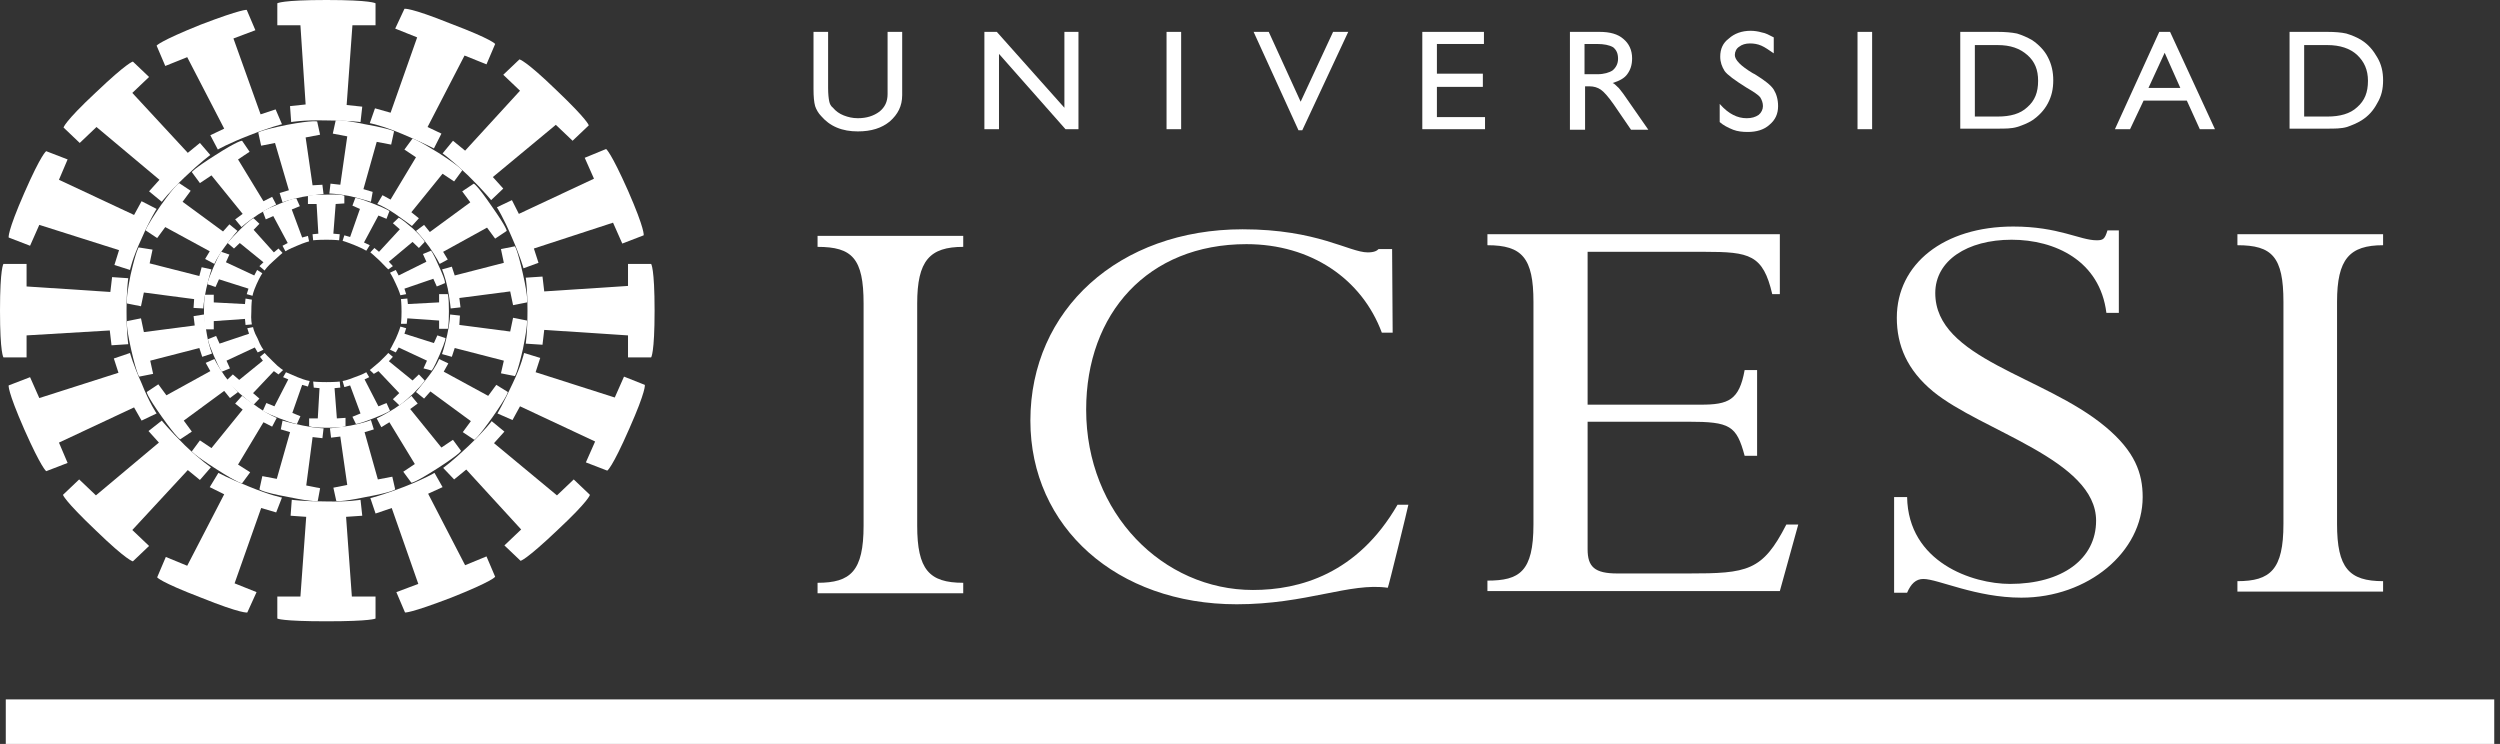 <svg width="205" height="61" viewBox="0 0 205 61" fill="none" xmlns="http://www.w3.org/2000/svg">
<rect x="0" y="0" width="205" height="61" fill="#333333" stroke="none"/>
<path fill-rule="evenodd" clip-rule="evenodd" d="M29.563 10.009C29.563 10.009 28.615 9.874 26.72 9.874C24.825 9.828 23.877 10.009 23.877 10.009L23.782 8.701L25.062 8.566L24.635 2.074H22.74V0.271C22.74 0.271 23.072 0 26.767 0C30.463 0 30.794 0.271 30.794 0.271V2.074H28.899L28.425 8.611L29.705 8.746L29.563 10.009Z" fill="white"/>
<path fill-rule="evenodd" clip-rule="evenodd" d="M23.122 10.188C23.122 10.188 22.174 10.413 20.469 11.089C18.716 11.766 17.863 12.262 17.863 12.262L17.247 11.089L18.384 10.548L15.352 4.687L13.552 5.409L12.841 3.741C12.841 3.741 13.078 3.38 16.442 2.027C19.853 0.72 20.232 0.81 20.232 0.81L20.942 2.478L19.142 3.155L21.369 9.376L22.601 8.97L23.122 10.188Z" fill="white"/>
<path fill-rule="evenodd" clip-rule="evenodd" d="M17.246 12.713C17.246 12.713 16.488 13.255 15.161 14.517C13.835 15.779 13.266 16.546 13.266 16.546L12.224 15.689L13.076 14.742L7.912 10.414L6.538 11.722L5.212 10.459C5.212 10.459 5.259 10.008 7.865 7.574C10.471 5.094 10.897 5.049 10.897 5.049L12.224 6.311L10.85 7.619L15.398 12.533L16.393 11.722L17.246 12.713Z" fill="white"/>
<path fill-rule="evenodd" clip-rule="evenodd" d="M12.841 17.131C12.841 17.131 12.319 17.943 11.609 19.566C10.851 21.189 10.661 22.136 10.661 22.136L9.382 21.73L9.761 20.512L3.223 18.439L2.465 20.152L0.712 19.476C0.712 19.476 0.57 19.07 1.991 15.824C3.412 12.578 3.791 12.397 3.791 12.397L5.544 13.073L4.834 14.742L10.993 17.627L11.609 16.5L12.841 17.131Z" fill="white"/>
<path fill-rule="evenodd" clip-rule="evenodd" d="M10.518 22.814C10.518 22.814 10.376 23.715 10.376 25.519C10.376 27.322 10.518 28.224 10.518 28.224L9.144 28.314L9.002 27.097L2.179 27.502V29.306H0.284C0.284 29.306 0 28.99 0 25.474C0 21.957 0.284 21.641 0.284 21.641H2.179V23.49L9.049 23.941L9.191 22.723L10.518 22.814Z" fill="white"/>
<path fill-rule="evenodd" clip-rule="evenodd" d="M10.661 28.944C10.661 28.944 10.898 29.846 11.609 31.424C12.272 33.092 12.841 33.903 12.841 33.903L11.609 34.489L10.993 33.407L4.834 36.293L5.544 37.961L3.791 38.637C3.791 38.637 3.412 38.412 1.991 35.211C0.57 31.965 0.712 31.604 0.712 31.604L2.465 30.928L3.223 32.641L9.714 30.567L9.335 29.395L10.661 28.944Z" fill="white"/>
<path fill-rule="evenodd" clip-rule="evenodd" d="M13.267 34.488C13.267 34.488 13.835 35.21 15.162 36.517C16.488 37.779 17.294 38.321 17.294 38.321L16.393 39.357L15.399 38.546L10.85 43.46L12.224 44.768L10.898 46.03C10.898 46.03 10.424 45.985 7.866 43.505C5.212 40.98 5.165 40.575 5.165 40.575L6.492 39.312L7.866 40.62L13.03 36.292L12.177 35.345L13.267 34.488Z" fill="white"/>
<path fill-rule="evenodd" clip-rule="evenodd" d="M17.91 38.773C17.91 38.773 18.715 39.223 20.421 39.9C22.174 40.621 23.121 40.801 23.121 40.801L22.647 42.019L21.416 41.658L19.236 47.834L21.037 48.556L20.279 50.224C20.279 50.224 19.852 50.359 16.488 49.007C13.077 47.699 12.888 47.339 12.888 47.339L13.598 45.67L15.351 46.392L18.384 40.531L17.199 39.945L17.91 38.773Z" fill="white"/>
<path fill-rule="evenodd" clip-rule="evenodd" d="M23.925 40.982C23.925 40.982 24.872 41.118 26.72 41.118C28.615 41.163 29.563 40.982 29.563 40.982L29.705 42.29L28.378 42.38L28.852 48.917H30.794V50.721C30.794 50.721 30.463 50.946 26.767 50.946C23.072 50.946 22.74 50.721 22.74 50.721V48.917H24.635L25.109 42.38L23.83 42.29L23.925 40.982Z" fill="white"/>
<path fill-rule="evenodd" clip-rule="evenodd" d="M30.369 40.846C30.369 40.846 31.317 40.621 33.07 39.945C34.823 39.268 35.628 38.773 35.628 38.773L36.291 39.945L35.107 40.486L38.139 46.347L39.892 45.625L40.603 47.294C40.603 47.294 40.413 47.654 37.002 49.007C33.591 50.314 33.212 50.224 33.212 50.224L32.501 48.556L34.301 47.88L32.122 41.658L30.796 42.109L30.369 40.846Z" fill="white"/>
<path fill-rule="evenodd" clip-rule="evenodd" d="M36.339 38.368C36.339 38.368 37.097 37.827 38.423 36.564C39.75 35.302 40.319 34.535 40.319 34.535L41.361 35.392L40.508 36.339L45.672 40.622L47.046 39.314L48.373 40.577C48.373 40.577 48.325 41.028 45.72 43.462C43.114 45.942 42.687 45.987 42.687 45.987L41.361 44.724L42.735 43.417L38.234 38.503L37.239 39.314L36.339 38.368Z" fill="white"/>
<path fill-rule="evenodd" clip-rule="evenodd" d="M40.793 33.903C40.793 33.903 41.267 33.092 42.025 31.469C42.783 29.891 42.972 28.944 42.972 28.944L44.299 29.35L43.92 30.522L50.411 32.596L51.169 30.883L52.874 31.559C52.874 31.559 53.016 31.965 51.595 35.166C50.174 38.412 49.795 38.592 49.795 38.592L48.042 37.916L48.8 36.203L42.641 33.317L42.025 34.444L40.793 33.903Z" fill="white"/>
<path fill-rule="evenodd" clip-rule="evenodd" d="M43.111 28.179C43.111 28.179 43.254 27.277 43.254 25.474C43.254 23.67 43.111 22.769 43.111 22.769L44.485 22.678L44.627 23.896L51.497 23.445V21.642H53.392C53.392 21.642 53.676 21.957 53.676 25.474C53.676 28.99 53.392 29.306 53.392 29.306H51.497V27.503L44.627 27.052L44.485 28.269L43.111 28.179Z" fill="white"/>
<path fill-rule="evenodd" clip-rule="evenodd" d="M42.925 22.001C42.925 22.001 42.689 21.099 41.978 19.476C41.267 17.808 40.746 16.997 40.746 16.997L41.978 16.411L42.546 17.538L48.706 14.652L47.947 12.939L49.7 12.218C49.7 12.218 50.079 12.443 51.501 15.644C52.922 18.89 52.78 19.296 52.78 19.296L51.027 19.972L50.269 18.259L43.778 20.378L44.157 21.55L42.925 22.001Z" fill="white"/>
<path fill-rule="evenodd" clip-rule="evenodd" d="M40.272 16.411C40.272 16.411 39.703 15.69 38.377 14.383C37.05 13.12 36.292 12.579 36.292 12.579L37.145 11.542L38.14 12.354L42.641 7.439L41.267 6.132L42.593 4.87C42.593 4.87 43.067 4.915 45.625 7.394C48.231 9.874 48.279 10.28 48.279 10.28L46.952 11.542L45.578 10.235L40.414 14.518L41.267 15.464L40.272 16.411Z" fill="white"/>
<path fill-rule="evenodd" clip-rule="evenodd" d="M35.581 12.174C35.581 12.174 34.728 11.723 33.023 11.001C31.317 10.28 30.322 10.1 30.322 10.1L30.749 8.882L32.028 9.243L34.207 3.066L32.407 2.345L33.165 0.722C33.165 0.722 33.591 0.587 36.955 1.939C40.414 3.247 40.603 3.607 40.603 3.607L39.892 5.276L38.092 4.554L35.06 10.415L36.197 10.956L35.581 12.174Z" fill="white"/>
<path fill-rule="evenodd" clip-rule="evenodd" d="M19.473 18.936C19.473 18.936 19.094 19.341 18.431 20.243C17.768 21.145 17.578 21.641 17.578 21.641L16.82 21.235L17.199 20.604L13.551 18.62L12.888 19.522L11.94 18.89C11.94 18.89 11.94 18.665 13.172 16.862C14.451 15.058 14.688 15.013 14.688 15.013L15.636 15.644L14.973 16.546L18.289 18.981L18.81 18.395L19.473 18.936Z" fill="white"/>
<path fill-rule="evenodd" clip-rule="evenodd" d="M17.34 22.092C17.34 22.092 17.151 22.633 16.914 23.67C16.677 24.752 16.677 25.293 16.677 25.293L15.871 25.248L15.919 24.527L11.797 23.986L11.56 25.113L10.423 24.887C10.423 24.887 10.281 24.662 10.707 22.543C11.181 20.469 11.371 20.289 11.371 20.289L12.508 20.469L12.271 21.596L16.345 22.633L16.535 21.912L17.34 22.092Z" fill="white"/>
<path fill-rule="evenodd" clip-rule="evenodd" d="M16.726 25.788C16.726 25.788 16.773 26.329 16.962 27.411C17.152 28.493 17.389 28.989 17.389 28.989L16.583 29.259L16.346 28.538L12.319 29.575L12.556 30.657L11.419 30.882C11.419 30.882 11.23 30.747 10.756 28.673C10.282 26.554 10.424 26.329 10.424 26.329L11.561 26.103L11.798 27.231L15.967 26.689L15.873 25.923L16.726 25.788Z" fill="white"/>
<path fill-rule="evenodd" clip-rule="evenodd" d="M17.578 29.439C17.578 29.439 17.815 29.935 18.431 30.837C19.095 31.738 19.521 32.144 19.521 32.144L18.858 32.64L18.384 32.054L15.068 34.489L15.731 35.39L14.783 36.022C14.783 36.022 14.546 35.977 13.267 34.173C11.988 32.37 12.035 32.144 12.035 32.144L12.983 31.513L13.646 32.415L17.247 30.431L16.868 29.755L17.578 29.439Z" fill="white"/>
<path fill-rule="evenodd" clip-rule="evenodd" d="M19.851 32.46C19.851 32.46 20.325 32.82 21.225 33.452C22.173 34.083 22.694 34.263 22.694 34.263L22.315 34.984L21.604 34.624L19.52 38.095L20.515 38.727L19.851 39.628C19.851 39.628 19.614 39.673 17.719 38.456C15.824 37.239 15.729 37.013 15.729 37.013L16.393 36.112L17.34 36.743L19.899 33.587L19.283 33.091L19.851 32.46Z" fill="white"/>
<path fill-rule="evenodd" clip-rule="evenodd" d="M23.169 34.488C23.169 34.488 23.738 34.669 24.828 34.894C25.917 35.12 26.533 35.12 26.533 35.12L26.439 35.931L25.633 35.841L25.112 39.808L26.249 40.034L26.059 41.071C26.059 41.071 25.823 41.206 23.643 40.755C21.416 40.349 21.274 40.124 21.274 40.124L21.511 39.042L22.696 39.267L23.785 35.435L23.027 35.21L23.169 34.488Z" fill="white"/>
<path fill-rule="evenodd" clip-rule="evenodd" d="M27.053 35.121C27.053 35.121 27.621 35.076 28.758 34.896C29.895 34.67 30.416 34.445 30.416 34.445L30.653 35.211L29.895 35.437L30.985 39.314L32.169 39.089L32.406 40.126C32.406 40.126 32.217 40.351 29.99 40.757C27.811 41.208 27.574 41.072 27.574 41.072L27.337 39.99L28.474 39.765L27.905 35.797L27.148 35.888L27.053 35.121Z" fill="white"/>
<path fill-rule="evenodd" clip-rule="evenodd" d="M30.889 34.308C30.889 34.308 31.41 34.083 32.357 33.497C33.305 32.865 33.731 32.46 33.731 32.46L34.252 33.091L33.637 33.542L36.195 36.698L37.142 36.066L37.806 36.968C37.806 36.968 37.758 37.194 35.863 38.411C33.968 39.628 33.731 39.583 33.731 39.583L33.068 38.681L34.016 38.05L31.931 34.624L31.268 35.029L30.889 34.308Z" fill="white"/>
<path fill-rule="evenodd" clip-rule="evenodd" d="M34.11 32.144C34.11 32.144 34.489 31.693 35.153 30.837C35.816 29.98 36.005 29.439 36.005 29.439L36.764 29.8L36.385 30.476L40.032 32.46L40.696 31.558L41.643 32.144C41.643 32.144 41.643 32.415 40.411 34.173C39.132 35.977 38.895 36.067 38.895 36.067L37.948 35.435L38.611 34.534L35.295 32.099L34.774 32.685L34.11 32.144Z" fill="white"/>
<path fill-rule="evenodd" clip-rule="evenodd" d="M36.245 29.034C36.245 29.034 36.435 28.493 36.672 27.456C36.908 26.374 36.908 25.788 36.908 25.788L37.714 25.878L37.666 26.644L41.836 27.186L42.072 26.058L43.21 26.284C43.21 26.284 43.304 26.509 42.878 28.628C42.404 30.702 42.215 30.837 42.215 30.837L41.078 30.612L41.315 29.575L37.287 28.538L37.05 29.259L36.245 29.034Z" fill="white"/>
<path fill-rule="evenodd" clip-rule="evenodd" d="M36.956 25.293C36.956 25.293 36.908 24.752 36.719 23.67C36.482 22.588 36.245 22.092 36.245 22.092L37.05 21.867L37.287 22.588L41.315 21.551L41.078 20.424L42.215 20.198C42.215 20.198 42.404 20.334 42.878 22.453C43.352 24.572 43.21 24.797 43.21 24.797L42.072 25.023L41.836 23.895L37.666 24.436L37.761 25.203L36.956 25.293Z" fill="white"/>
<path fill-rule="evenodd" clip-rule="evenodd" d="M36.053 21.641C36.053 21.641 35.816 21.145 35.2 20.243C34.537 19.342 34.11 18.936 34.11 18.936L34.774 18.44L35.247 19.026L38.564 16.591L37.901 15.69L38.848 15.059C38.848 15.059 39.085 15.104 40.317 16.907C41.596 18.71 41.549 18.936 41.549 18.936L40.601 19.567L39.938 18.665L36.337 20.649L36.716 21.28L36.053 21.641Z" fill="white"/>
<path fill-rule="evenodd" clip-rule="evenodd" d="M33.778 18.53C33.778 18.53 33.304 18.17 32.404 17.538C31.457 16.907 30.936 16.727 30.936 16.727L31.362 16.006L32.025 16.366L34.11 12.895L33.162 12.264L33.826 11.362C33.826 11.362 34.062 11.362 35.958 12.534C37.853 13.751 37.9 13.977 37.9 13.977L37.237 14.878L36.289 14.247L33.731 17.403L34.347 17.899L33.778 18.53Z" fill="white"/>
<path fill-rule="evenodd" clip-rule="evenodd" d="M30.417 16.547C30.417 16.547 29.849 16.366 28.759 16.096C27.622 15.87 27.006 15.87 27.006 15.87L27.101 15.059L27.906 15.149L28.475 11.181L27.29 10.956L27.527 9.874C27.527 9.874 27.764 9.739 29.943 10.19C32.17 10.595 32.312 10.776 32.312 10.776L32.075 11.858L30.891 11.632L29.801 15.51L30.559 15.735L30.417 16.547Z" fill="white"/>
<path fill-rule="evenodd" clip-rule="evenodd" d="M26.53 15.915C26.53 15.915 25.915 15.96 24.825 16.141C23.688 16.366 23.167 16.591 23.167 16.591L22.93 15.825L23.688 15.6L22.551 11.722L21.414 11.948L21.177 10.866C21.177 10.866 21.319 10.685 23.546 10.235C25.725 9.829 26.009 9.964 26.009 9.964L26.246 11.046L25.062 11.271L25.63 15.194L26.436 15.149L26.53 15.915Z" fill="white"/>
<path fill-rule="evenodd" clip-rule="evenodd" d="M22.647 16.771C22.647 16.771 22.125 16.997 21.178 17.583C20.23 18.214 19.804 18.62 19.804 18.62L19.283 17.989L19.899 17.538L17.34 14.382L16.393 15.013L15.729 14.111C15.729 14.111 15.824 13.886 17.672 12.714C19.567 11.497 19.851 11.542 19.851 11.542L20.467 12.443L19.52 13.075L21.604 16.501L22.315 16.14L22.647 16.771Z" fill="white"/>
<path fill-rule="evenodd" clip-rule="evenodd" d="M21.511 22.407C21.511 22.407 21.321 22.677 21.037 23.308C20.753 23.939 20.705 24.255 20.705 24.255L20.232 24.12L20.374 23.669L17.957 22.902L17.673 23.534L17.01 23.308C17.01 23.308 16.962 23.173 17.484 21.956C18.005 20.738 18.147 20.648 18.147 20.648L18.81 20.874L18.526 21.505L20.848 22.587L21.084 22.136L21.511 22.407Z" fill="white"/>
<path fill-rule="evenodd" clip-rule="evenodd" d="M20.656 24.573C20.656 24.573 20.609 24.933 20.609 25.565C20.561 26.241 20.656 26.602 20.656 26.602L20.135 26.647L20.087 26.151L17.529 26.331V27.007H16.818C16.818 27.007 16.724 26.872 16.724 25.61C16.724 24.302 16.818 24.167 16.818 24.167H17.529V24.798L20.087 24.933L20.135 24.483L20.656 24.573Z" fill="white"/>
<path fill-rule="evenodd" clip-rule="evenodd" d="M20.752 26.825C20.752 26.825 20.8 27.186 21.131 27.772C21.368 28.403 21.605 28.673 21.605 28.673L21.131 28.899L20.894 28.493L18.573 29.575L18.857 30.206L18.194 30.477C18.194 30.477 18.052 30.387 17.531 29.169C17.009 27.952 17.057 27.817 17.057 27.817L17.72 27.546L18.004 28.177L20.421 27.366L20.278 26.915L20.752 26.825Z" fill="white"/>
<path fill-rule="evenodd" clip-rule="evenodd" d="M21.699 28.944C21.699 28.944 21.936 29.215 22.409 29.665C22.883 30.161 23.215 30.342 23.215 30.342L22.836 30.702L22.457 30.432L20.751 32.235L21.272 32.686L20.799 33.182C20.799 33.182 20.656 33.137 19.614 32.235C18.619 31.334 18.619 31.153 18.619 31.153L19.093 30.702L19.614 31.153L21.556 29.575L21.32 29.26L21.699 28.944Z" fill="white"/>
<path fill-rule="evenodd" clip-rule="evenodd" d="M23.451 30.523C23.451 30.523 23.782 30.658 24.398 30.929C25.062 31.2 25.393 31.245 25.393 31.245L25.251 31.695L24.777 31.56L23.972 33.859L24.635 34.13L24.351 34.761C24.351 34.761 24.209 34.806 22.93 34.31C21.65 33.814 21.556 33.679 21.556 33.679L21.84 33.048L22.503 33.318L23.64 31.109L23.214 30.929L23.451 30.523Z" fill="white"/>
<path fill-rule="evenodd" clip-rule="evenodd" d="M25.68 31.288C25.68 31.288 26.059 31.333 26.77 31.333C27.481 31.333 27.86 31.288 27.86 31.288L27.907 31.784L27.433 31.829L27.623 34.309L28.333 34.264V34.94C28.333 34.94 28.191 35.075 26.817 35.075C25.443 35.075 25.349 34.94 25.349 34.94V34.309H26.059L26.201 31.829L25.728 31.784L25.68 31.288Z" fill="white"/>
<path fill-rule="evenodd" clip-rule="evenodd" d="M28.094 31.245C28.094 31.245 28.425 31.2 29.089 30.929C29.752 30.703 30.036 30.523 30.036 30.523L30.273 30.929L29.894 31.109L31.031 33.318L31.694 33.048L31.979 33.679C31.979 33.679 31.884 33.814 30.605 34.31C29.326 34.806 29.183 34.761 29.183 34.761L28.899 34.175L29.562 33.904L28.71 31.605L28.236 31.741L28.094 31.245Z" fill="white"/>
<path fill-rule="evenodd" clip-rule="evenodd" d="M30.322 30.342C30.322 30.342 30.607 30.116 31.128 29.665C31.602 29.215 31.838 28.944 31.838 28.944L32.217 29.26L31.886 29.62L33.828 31.198L34.349 30.702L34.823 31.198C34.823 31.198 34.823 31.334 33.876 32.28C32.928 33.182 32.739 33.227 32.739 33.227L32.217 32.731L32.739 32.235L31.033 30.432L30.654 30.657L30.322 30.342Z" fill="white"/>
<path fill-rule="evenodd" clip-rule="evenodd" d="M31.98 28.673C31.98 28.673 32.169 28.358 32.453 27.771C32.737 27.14 32.832 26.779 32.832 26.779L33.306 26.915L33.164 27.366L35.58 28.132L35.864 27.501L36.528 27.726C36.528 27.726 36.575 27.862 36.054 29.079C35.533 30.296 35.391 30.386 35.391 30.386L34.727 30.206L35.012 29.575L32.69 28.493L32.453 28.898L31.98 28.673Z" fill="white"/>
<path fill-rule="evenodd" clip-rule="evenodd" d="M32.879 26.554C32.879 26.554 32.926 26.194 32.926 25.563C32.926 24.886 32.879 24.526 32.879 24.526L33.4 24.48L33.447 24.931L36.006 24.796V24.12H36.717C36.717 24.12 36.811 24.255 36.811 25.517C36.811 26.825 36.717 26.96 36.717 26.96H36.006V26.284L33.4 26.104L33.353 26.554H32.879Z" fill="white"/>
<path fill-rule="evenodd" clip-rule="evenodd" d="M32.832 24.211C32.832 24.211 32.737 23.85 32.453 23.264C32.169 22.633 31.98 22.363 31.98 22.363L32.453 22.137L32.69 22.588L34.964 21.461L34.68 20.83L35.343 20.559C35.343 20.559 35.485 20.649 36.007 21.866C36.575 23.084 36.48 23.219 36.48 23.219L35.817 23.49L35.533 22.858L33.164 23.67L33.306 24.121L32.832 24.211Z" fill="white"/>
<path fill-rule="evenodd" clip-rule="evenodd" d="M31.838 22.092C31.838 22.092 31.601 21.867 31.127 21.371C30.653 20.92 30.369 20.695 30.369 20.695L30.701 20.334L31.08 20.649L32.785 18.801L32.217 18.305L32.691 17.854C32.691 17.854 32.833 17.854 33.875 18.756C34.823 19.658 34.823 19.838 34.823 19.838L34.349 20.334L33.828 19.838L31.885 21.461L32.217 21.822L31.838 22.092Z" fill="white"/>
<path fill-rule="evenodd" clip-rule="evenodd" d="M30.036 20.559C30.036 20.559 29.752 20.379 29.089 20.108C28.425 19.838 28.094 19.748 28.094 19.748L28.236 19.297L28.71 19.432L29.515 17.133L28.899 16.862L29.136 16.231C29.136 16.231 29.278 16.186 30.557 16.682C31.837 17.178 31.931 17.313 31.931 17.313L31.694 17.944L31.031 17.674L29.847 19.883L30.32 20.108L30.036 20.559Z" fill="white"/>
<path fill-rule="evenodd" clip-rule="evenodd" d="M27.809 19.703C27.809 19.703 27.43 19.658 26.767 19.658C26.056 19.658 25.677 19.703 25.677 19.703L25.63 19.207L26.104 19.162L25.962 16.727H25.251V16.051C25.251 16.051 25.393 15.961 26.72 15.961C28.094 15.915 28.236 16.051 28.236 16.051V16.682L27.525 16.727L27.336 19.162L27.857 19.207L27.809 19.703Z" fill="white"/>
<path fill-rule="evenodd" clip-rule="evenodd" d="M25.346 19.792C25.346 19.792 24.967 19.882 24.351 20.153C23.688 20.423 23.403 20.604 23.403 20.604L23.166 20.153L23.593 19.927L22.409 17.718L21.793 17.989L21.556 17.358C21.556 17.358 21.603 17.222 22.882 16.727C24.161 16.186 24.303 16.276 24.303 16.276L24.588 16.907L23.924 17.177L24.777 19.477L25.251 19.341L25.346 19.792Z" fill="white"/>
<path fill-rule="evenodd" clip-rule="evenodd" d="M23.167 20.74C23.167 20.74 22.883 20.965 22.409 21.416C21.888 21.867 21.698 22.183 21.698 22.183L21.272 21.822L21.603 21.506L19.661 19.928L19.187 20.379L18.666 19.928C18.666 19.928 18.713 19.793 19.661 18.846C20.608 17.899 20.798 17.899 20.798 17.899L21.272 18.35L20.798 18.846L22.456 20.695L22.835 20.379L23.167 20.74Z" fill="white"/>
<path fill-rule="evenodd" clip-rule="evenodd" d="M0.474 57.348H204.528V61H0.474V57.348Z" fill="white"/>
<path fill-rule="evenodd" clip-rule="evenodd" d="M173.79 18.891H172.813C172.591 19.613 172.457 19.703 171.925 19.703C170.548 19.703 168.816 18.576 165.086 18.576C159.403 18.576 155.539 21.641 155.539 26.06C155.539 28.314 156.383 30.343 158.515 32.101C162.466 35.347 171.88 37.692 171.88 42.696C171.88 45.852 169.083 47.881 164.82 47.881C161.756 47.881 156.472 46.122 156.383 40.757H155.317V48.602H156.383C156.694 47.881 157.094 47.475 157.715 47.475C158.914 47.475 162.022 49.008 165.752 49.008C171.214 49.008 175.699 45.266 175.699 40.757C175.699 38.819 175.077 37.015 172.635 34.986C167.617 30.794 158.692 29.441 158.692 24.031C158.692 21.371 161.312 19.658 164.953 19.658C168.505 19.658 172.191 21.371 172.724 25.654H173.745V18.891H173.79Z" fill="white"/>
<path fill-rule="evenodd" clip-rule="evenodd" d="M75.21 24.887C75.21 21.37 76.232 20.243 78.985 20.243V19.341H67.04V20.243C69.882 20.243 70.814 21.189 70.814 24.887V43.101C70.814 46.843 69.749 47.789 67.04 47.789V48.646H78.985V47.789C76.187 47.789 75.21 46.707 75.21 43.101V24.887Z" fill="white"/>
<path fill-rule="evenodd" clip-rule="evenodd" d="M114.198 27.233L114.153 20.425H113.043C112.91 20.561 112.688 20.696 112.155 20.696C110.645 20.696 108.026 18.802 101.898 18.802C91.773 18.802 84.491 25.385 84.491 34.492C84.491 43.238 91.596 49.55 101.409 49.55C107.137 49.55 110.69 47.747 113.798 48.197C113.842 48.197 115.485 41.48 115.485 41.39H114.597C111.311 47.07 106.56 48.378 102.741 48.378C95.37 48.378 89.065 42.111 89.065 33.59C89.065 25.7 94.127 20.02 102.209 20.02C107.493 20.02 111.667 22.86 113.31 27.278H114.198V27.233Z" fill="white"/>
<path fill-rule="evenodd" clip-rule="evenodd" d="M144.082 30.343H143.061C142.617 32.822 141.729 33.183 139.464 33.183H130.184V20.649H139.775C143.46 20.649 144.571 20.875 145.325 24.121H145.947V19.207H121.969V20.108C124.811 20.108 125.743 21.145 125.743 24.752V43.011C125.743 46.889 124.589 47.61 121.969 47.61V48.467H145.947L147.457 43.011H146.48C144.526 46.844 143.283 47.024 138.443 47.024H132.626C130.761 47.024 130.184 46.483 130.184 45.04V34.581H138.443C141.862 34.581 142.395 34.896 143.061 37.376H144.082V30.343Z" fill="white"/>
<path fill-rule="evenodd" clip-rule="evenodd" d="M191.638 24.752C191.638 21.236 192.659 20.108 195.413 20.108V19.207H183.468V20.108C186.31 20.108 187.242 21.055 187.242 24.752V42.966C187.242 46.708 186.176 47.655 183.468 47.655V48.512H195.413V47.655C192.615 47.655 191.638 46.573 191.638 42.966V24.752Z" fill="white"/>
<path fill-rule="evenodd" clip-rule="evenodd" d="M66.708 2.614H67.905V7.213C67.905 7.709 67.949 8.069 67.994 8.295C68.038 8.52 68.127 8.701 68.304 8.836C68.526 9.106 68.836 9.332 69.191 9.467C69.545 9.602 69.9 9.693 70.344 9.693C71.053 9.693 71.629 9.512 72.117 9.152C72.56 8.791 72.782 8.34 72.782 7.709V2.614H73.979V7.799C73.979 8.701 73.624 9.377 72.959 9.963C72.294 10.504 71.452 10.775 70.344 10.775C69.723 10.775 69.146 10.684 68.614 10.459C68.082 10.234 67.683 9.918 67.329 9.512C67.107 9.287 66.93 8.971 66.841 8.701C66.752 8.385 66.708 7.934 66.708 7.303V2.614Z" fill="white"/>
<path fill-rule="evenodd" clip-rule="evenodd" d="M80.72 10.594V2.614H81.739L87.281 8.836V2.614H88.434V10.594H87.37L81.917 4.418V10.594H80.72Z" fill="white"/>
<path fill-rule="evenodd" clip-rule="evenodd" d="M95.657 10.594V2.614H96.854V10.594H95.657Z" fill="white"/>
<path fill-rule="evenodd" clip-rule="evenodd" d="M106.476 10.684L102.796 2.614H104.037L106.653 8.34L109.313 2.614H110.555L106.786 10.684H106.476Z" fill="white"/>
<path fill-rule="evenodd" clip-rule="evenodd" d="M116.629 10.594V2.614H121.683V3.606H117.826V6.041H121.594V7.123H117.826V9.602H121.772V10.594H116.629Z" fill="white"/>
<path fill-rule="evenodd" clip-rule="evenodd" d="M128.734 10.594V2.614H131.173C132.015 2.614 132.68 2.795 133.124 3.2C133.567 3.561 133.833 4.102 133.833 4.778C133.833 5.319 133.7 5.725 133.434 6.086C133.212 6.401 132.813 6.627 132.237 6.807C132.37 6.852 132.503 6.987 132.636 7.123C132.769 7.213 132.902 7.438 133.124 7.709L135.163 10.639H133.744L132.326 8.565C131.882 7.934 131.527 7.528 131.261 7.348C130.995 7.168 130.685 7.078 130.33 7.078H129.976V10.639H128.734V10.594ZM129.976 6.086H130.995C131.527 6.086 131.971 5.951 132.237 5.77C132.503 5.545 132.68 5.229 132.68 4.823C132.68 4.373 132.547 4.102 132.281 3.877C131.971 3.696 131.527 3.606 130.951 3.606H129.931V6.086H129.976Z" fill="white"/>
<path fill-rule="evenodd" clip-rule="evenodd" d="M141.015 10.009V8.522C141.414 8.972 141.768 9.243 142.123 9.423C142.478 9.604 142.832 9.694 143.231 9.694C143.63 9.694 143.941 9.604 144.207 9.423C144.428 9.243 144.561 8.972 144.561 8.702C144.561 8.431 144.473 8.206 144.34 7.981C144.207 7.8 143.808 7.53 143.187 7.169C142.256 6.583 141.635 6.132 141.414 5.817C141.192 5.456 141.059 5.095 141.059 4.644C141.059 4.013 141.281 3.517 141.768 3.157C142.212 2.751 142.832 2.525 143.542 2.525C143.852 2.525 144.162 2.57 144.473 2.661C144.783 2.706 145.093 2.886 145.448 3.066V4.374C145.049 4.103 144.739 3.878 144.428 3.743C144.118 3.607 143.808 3.562 143.497 3.562C143.143 3.562 142.832 3.653 142.611 3.833C142.389 3.968 142.256 4.239 142.256 4.509C142.256 4.915 142.744 5.411 143.719 5.997L143.896 6.087C144.694 6.583 145.226 6.989 145.448 7.349C145.67 7.71 145.803 8.161 145.803 8.702C145.803 9.333 145.581 9.829 145.093 10.235C144.65 10.641 144.029 10.821 143.32 10.821C142.877 10.821 142.478 10.776 142.123 10.641C141.68 10.46 141.325 10.28 141.015 10.009Z" fill="white"/>
<path fill-rule="evenodd" clip-rule="evenodd" d="M152.317 10.594V2.614H153.514V10.594H152.317Z" fill="white"/>
<path fill-rule="evenodd" clip-rule="evenodd" d="M163.8 3.696H161.938V9.557H163.8C164.864 9.557 165.662 9.332 166.239 8.791C166.859 8.25 167.125 7.574 167.125 6.627C167.125 5.725 166.859 5.049 166.239 4.508C165.618 3.967 164.864 3.696 163.8 3.696ZM163.8 2.614C164.421 2.614 164.953 2.659 165.396 2.75C165.84 2.885 166.239 3.065 166.638 3.291C167.17 3.651 167.657 4.147 167.924 4.688C168.234 5.274 168.367 5.905 168.367 6.582C168.367 7.303 168.234 7.889 167.924 8.475C167.613 9.061 167.17 9.512 166.638 9.873C166.283 10.098 165.84 10.279 165.396 10.414C164.953 10.549 164.421 10.549 163.8 10.549H160.741V2.614H163.8Z" fill="white"/>
<path fill-rule="evenodd" clip-rule="evenodd" d="M176.173 7.213H178.788L177.503 4.327L176.173 7.213ZM173.424 10.594L177.059 2.614H177.946L181.626 10.594H180.384L179.32 8.25H175.774L174.665 10.594H173.424Z" fill="white"/>
<path fill-rule="evenodd" clip-rule="evenodd" d="M190.848 3.696H188.941V9.557H190.848C191.867 9.557 192.71 9.332 193.286 8.791C193.907 8.25 194.173 7.574 194.173 6.627C194.173 5.725 193.862 5.049 193.286 4.508C192.71 3.967 191.867 3.696 190.848 3.696ZM190.848 2.614C191.468 2.614 192 2.659 192.399 2.75C192.843 2.885 193.286 3.065 193.641 3.291C194.217 3.651 194.616 4.147 194.926 4.688C195.281 5.274 195.414 5.905 195.414 6.582C195.414 7.303 195.281 7.889 194.926 8.475C194.616 9.061 194.217 9.512 193.641 9.873C193.286 10.098 192.843 10.279 192.444 10.414C192 10.549 191.424 10.549 190.848 10.549H187.744V2.614H190.848Z" fill="white"/>
</svg>
